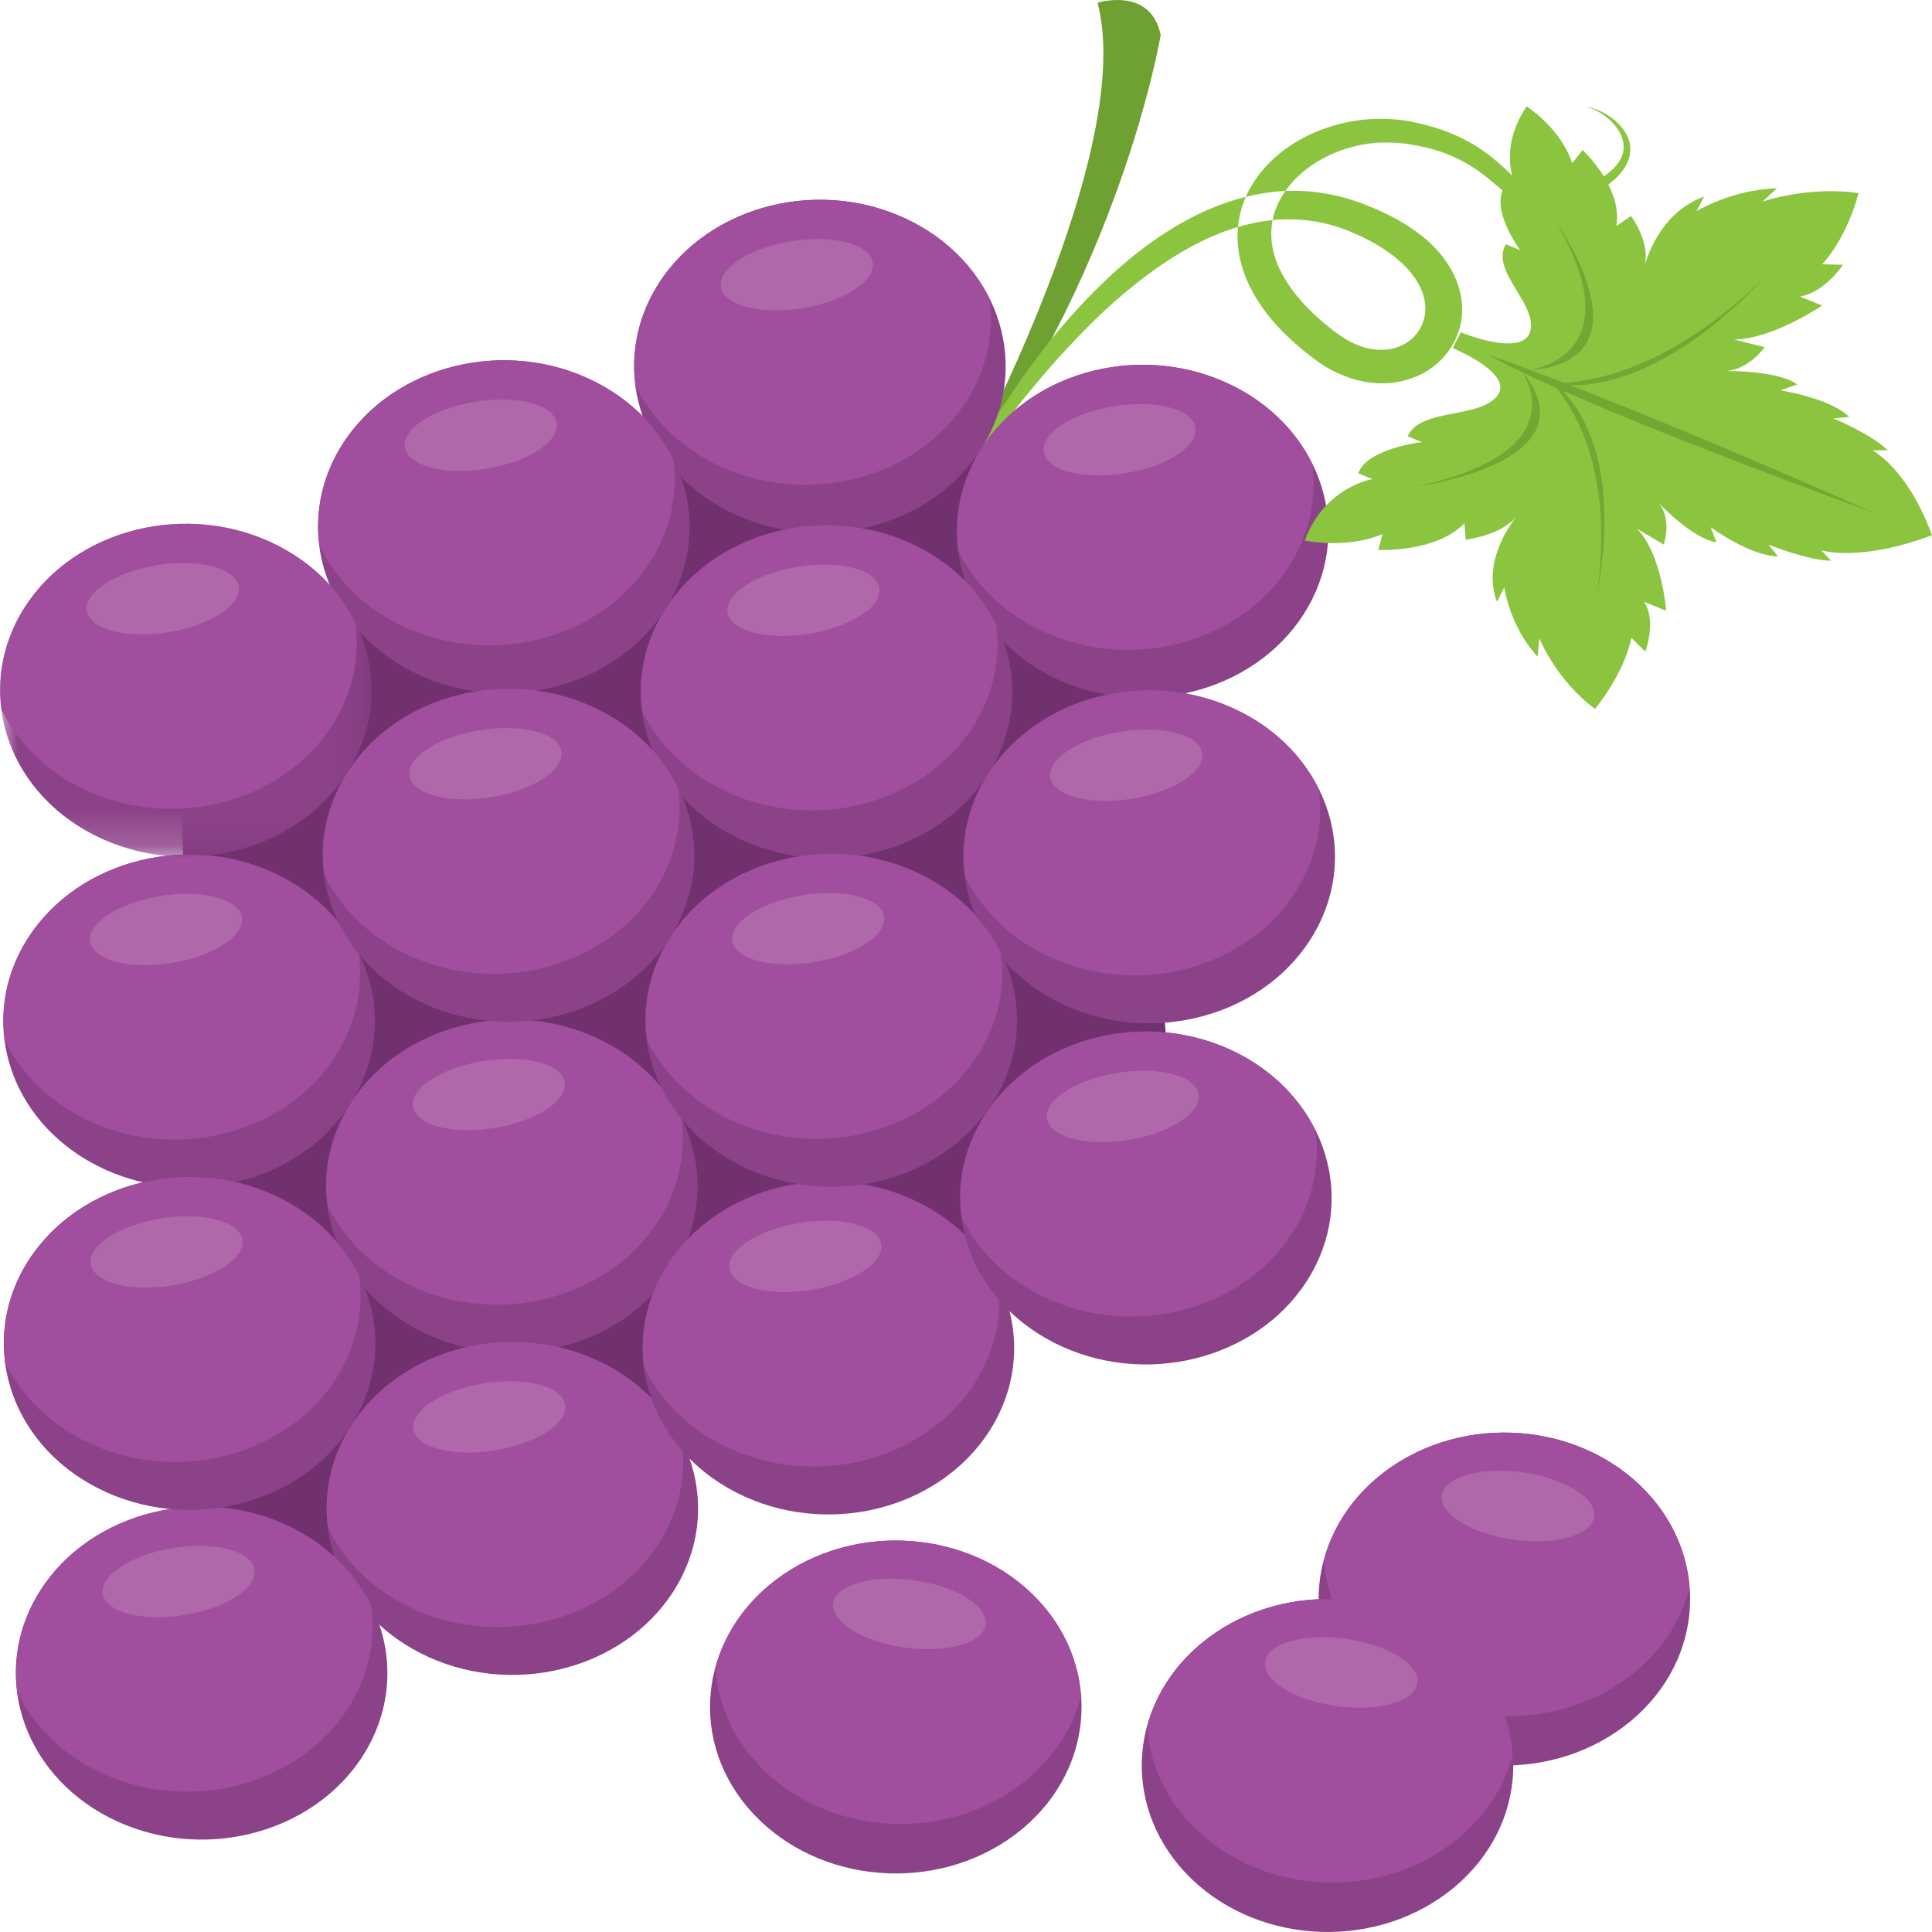 <svg width="56" height="56" viewBox="0 0 56 56" fill="none" xmlns="http://www.w3.org/2000/svg">
<path fill-rule="evenodd" clip-rule="evenodd" d="M27.535 14.412C27.535 14.412 32.998 4.626 31.814 0.079C31.814 0.079 33.349 -0.403 33.643 1.014C33.643 1.014 32.461 8.111 27.535 14.412Z" fill="#6FA032"/>
<path fill-rule="evenodd" clip-rule="evenodd" d="M27.193 15.138C27.193 15.138 27.453 14.532 28.015 13.512C28.301 13.005 28.662 12.395 29.112 11.711C29.565 11.029 30.098 10.267 30.764 9.484C31.431 8.705 32.215 7.889 33.198 7.148C34.179 6.425 35.399 5.742 36.884 5.564C37.621 5.478 38.4 5.556 39.124 5.776L39.392 5.867C39.515 5.909 39.564 5.933 39.654 5.968C39.81 6.026 39.976 6.097 40.154 6.186C40.503 6.35 40.819 6.541 41.127 6.771C41.732 7.224 42.256 7.889 42.363 8.695C42.485 9.489 42.069 10.386 41.239 10.824C40.832 11.042 40.345 11.137 39.888 11.107C39.428 11.076 39.004 10.936 38.637 10.748C38.273 10.566 37.948 10.296 37.7 10.094C37.422 9.859 37.149 9.596 36.914 9.328C36.445 8.782 36.066 8.141 35.927 7.431C35.786 6.727 35.912 5.972 36.29 5.361C37.046 4.121 38.516 3.493 39.863 3.445C40.204 3.437 40.541 3.458 40.866 3.519C41.169 3.578 41.483 3.657 41.775 3.757C42.359 3.956 42.883 4.26 43.302 4.607C43.725 4.947 44.042 5.34 44.388 5.543C44.722 5.751 45.152 5.693 45.544 5.559C45.736 5.497 45.928 5.417 46.103 5.331C46.275 5.25 46.435 5.154 46.571 5.052C46.849 4.85 47.035 4.595 47.058 4.339C47.086 4.083 46.976 3.85 46.844 3.677C46.709 3.501 46.552 3.378 46.417 3.291C46.142 3.116 45.956 3.091 45.956 3.091C45.956 3.091 46.144 3.098 46.446 3.25C46.594 3.326 46.772 3.438 46.937 3.612C47.099 3.783 47.263 4.032 47.255 4.349C47.254 4.666 47.05 4.99 46.758 5.236C46.612 5.363 46.45 5.477 46.266 5.582C46.09 5.686 45.901 5.781 45.687 5.869C45.476 5.955 45.244 6.034 44.976 6.061C44.711 6.091 44.401 6.045 44.148 5.918C43.642 5.661 43.32 5.29 42.917 5.004C42.522 4.712 42.065 4.48 41.546 4.331C41.286 4.258 41.024 4.205 40.735 4.163C40.465 4.131 40.188 4.121 39.908 4.139C38.798 4.215 37.644 4.813 37.123 5.75C36.856 6.211 36.787 6.747 36.905 7.268C37.021 7.792 37.335 8.294 37.737 8.748C37.946 8.98 38.161 9.184 38.406 9.389C38.688 9.616 38.898 9.783 39.165 9.917C39.681 10.182 40.256 10.22 40.682 9.984C41.115 9.763 41.371 9.281 41.305 8.798C41.252 8.309 40.911 7.838 40.449 7.465C40.219 7.279 39.951 7.105 39.68 6.967L39.478 6.861L39.241 6.759C39.171 6.729 39.066 6.679 39.024 6.667L38.804 6.587C38.213 6.393 37.592 6.324 36.981 6.37C35.751 6.47 34.614 7.027 33.667 7.677C32.711 8.329 31.901 9.077 31.207 9.805C29.811 11.262 28.834 12.63 28.182 13.595C27.525 14.561 27.193 15.138 27.193 15.138Z" fill="#8BC53F"/>
<path fill-rule="evenodd" clip-rule="evenodd" d="M30.334 13.976L23.765 10.617L5.151 20.376L6.126 48.054L34.096 33.338L32.449 15.057L30.334 13.976Z" fill="#71316F"/>
<path fill-rule="evenodd" clip-rule="evenodd" d="M28.442 13.008C26.968 15.322 23.679 16.128 21.096 14.807C18.513 13.487 17.614 10.54 19.087 8.225C20.561 5.91 23.85 5.104 26.433 6.425C29.016 7.746 29.915 10.693 28.442 13.008Z" fill="#8C4289"/>
<path fill-rule="evenodd" clip-rule="evenodd" d="M26.433 6.426C23.85 5.105 20.561 5.911 19.087 8.225C18.494 9.157 18.291 10.19 18.422 11.18C18.872 12.091 19.633 12.888 20.672 13.42C23.255 14.74 26.544 13.934 28.018 11.62C28.611 10.688 28.814 9.655 28.683 8.666C28.234 7.754 27.473 6.957 26.433 6.426Z" fill="#A04E9D"/>
<path fill-rule="evenodd" clip-rule="evenodd" d="M25.294 7.589C25.406 8.122 24.515 8.721 23.301 8.927C22.089 9.134 21.014 8.869 20.901 8.337C20.788 7.804 21.68 7.205 22.893 6.998C24.106 6.792 25.181 7.057 25.294 7.589Z" fill="#AF68A9"/>
<path fill-rule="evenodd" clip-rule="evenodd" d="M37.795 17.791C36.322 20.105 33.033 20.911 30.45 19.59C27.867 18.27 26.968 15.323 28.441 13.008C29.915 10.693 33.204 9.888 35.787 11.208C38.37 12.529 39.269 15.476 37.795 17.791Z" fill="#8C4289"/>
<path fill-rule="evenodd" clip-rule="evenodd" d="M35.787 11.208C33.204 9.888 29.915 10.693 28.441 13.008C27.848 13.94 27.645 14.973 27.776 15.962C28.226 16.874 28.986 17.671 30.026 18.202C32.609 19.523 35.898 18.717 37.372 16.403C37.965 15.471 38.168 14.438 38.037 13.448C37.588 12.537 36.827 11.74 35.787 11.208Z" fill="#A04E9D"/>
<path fill-rule="evenodd" clip-rule="evenodd" d="M34.647 12.373C34.76 12.905 33.868 13.504 32.655 13.711C31.442 13.917 30.367 13.652 30.255 13.12C30.142 12.587 31.034 11.988 32.247 11.782C33.46 11.575 34.535 11.84 34.647 12.373Z" fill="#AF68A9"/>
<path fill-rule="evenodd" clip-rule="evenodd" d="M28.634 22.443C27.16 24.757 23.871 25.563 21.288 24.242C18.705 22.922 17.806 19.975 19.28 17.66C20.753 15.345 24.043 14.539 26.625 15.86C29.208 17.181 30.107 20.128 28.634 22.443Z" fill="#8C4289"/>
<path fill-rule="evenodd" clip-rule="evenodd" d="M26.625 15.86C24.042 14.539 20.753 15.345 19.279 17.66C18.686 18.592 18.484 19.625 18.615 20.614C19.064 21.525 19.825 22.322 20.864 22.854C23.447 24.175 26.736 23.369 28.21 21.055C28.803 20.123 29.006 19.09 28.875 18.1C28.426 17.189 27.665 16.392 26.625 15.86Z" fill="#A04E9D"/>
<path fill-rule="evenodd" clip-rule="evenodd" d="M25.485 17.024C25.598 17.557 24.707 18.156 23.493 18.363C22.281 18.569 21.206 18.304 21.093 17.772C20.98 17.239 21.872 16.64 23.085 16.433C24.298 16.227 25.373 16.491 25.485 17.024Z" fill="#AF68A9"/>
<path fill-rule="evenodd" clip-rule="evenodd" d="M19.28 17.66C17.806 19.974 14.517 20.78 11.934 19.459C9.351 18.138 8.452 15.192 9.926 12.877C11.399 10.562 14.689 9.756 17.271 11.077C19.854 12.398 20.753 15.345 19.28 17.66Z" fill="#8C4289"/>
<path fill-rule="evenodd" clip-rule="evenodd" d="M17.271 11.078C14.689 9.757 11.399 10.563 9.926 12.877C9.333 13.809 9.13 14.843 9.261 15.832C9.71 16.743 10.471 17.541 11.511 18.072C14.093 19.393 17.382 18.587 18.856 16.272C19.449 15.341 19.652 14.307 19.521 13.318C19.072 12.407 18.311 11.609 17.271 11.078Z" fill="#A04E9D"/>
<path fill-rule="evenodd" clip-rule="evenodd" d="M16.132 12.241C16.244 12.774 15.353 13.373 14.139 13.579C12.927 13.786 11.852 13.521 11.739 12.989C11.626 12.456 12.518 11.857 13.731 11.65C14.944 11.444 16.019 11.708 16.132 12.241Z" fill="#AF68A9"/>
<path fill-rule="evenodd" clip-rule="evenodd" d="M37.987 27.225C36.514 29.54 33.225 30.346 30.642 29.025C28.059 27.704 27.16 24.758 28.634 22.442C30.107 20.128 33.396 19.322 35.979 20.643C38.562 21.964 39.461 24.911 37.987 27.225Z" fill="#8C4289"/>
<path fill-rule="evenodd" clip-rule="evenodd" d="M35.979 20.643C33.396 19.322 30.107 20.128 28.633 22.442C28.04 23.374 27.837 24.408 27.968 25.397C28.418 26.308 29.178 27.105 30.218 27.637C32.801 28.958 36.09 28.152 37.564 25.837C38.157 24.905 38.36 23.872 38.229 22.883C37.78 21.972 37.019 21.174 35.979 20.643Z" fill="#A04E9D"/>
<path fill-rule="evenodd" clip-rule="evenodd" d="M34.839 21.807C34.952 22.34 34.061 22.939 32.847 23.145C31.634 23.352 30.56 23.087 30.447 22.554C30.334 22.021 31.226 21.423 32.439 21.216C33.652 21.01 34.727 21.274 34.839 21.807Z" fill="#AF68A9"/>
<path fill-rule="evenodd" clip-rule="evenodd" d="M10.157 31.987C8.683 34.301 5.394 35.107 2.811 33.786C0.228 32.466 -0.671 29.519 0.803 27.204C2.277 24.889 5.566 24.083 8.149 25.404C10.731 26.725 11.631 29.672 10.157 31.987Z" fill="#8C4289"/>
<path fill-rule="evenodd" clip-rule="evenodd" d="M8.149 25.404C5.566 24.083 2.277 24.889 0.803 27.204C0.21 28.136 0.007 29.169 0.138 30.158C0.587 31.069 1.348 31.866 2.388 32.398C4.97 33.719 8.26 32.913 9.733 30.599C10.326 29.667 10.53 28.633 10.398 27.644C9.949 26.733 9.188 25.936 8.149 25.404Z" fill="#A04E9D"/>
<path fill-rule="evenodd" clip-rule="evenodd" d="M7.009 26.568C7.121 27.101 6.23 27.7 5.017 27.906C3.804 28.113 2.729 27.848 2.616 27.316C2.503 26.783 3.395 26.184 4.608 25.977C5.821 25.771 6.896 26.036 7.009 26.568Z" fill="#AF68A9"/>
<path fill-rule="evenodd" clip-rule="evenodd" d="M19.511 36.77C18.037 39.085 14.748 39.891 12.165 38.57C9.582 37.249 8.683 34.302 10.157 31.987C11.631 29.673 14.92 28.867 17.503 30.188C20.085 31.509 20.985 34.456 19.511 36.77Z" fill="#8C4289"/>
<path fill-rule="evenodd" clip-rule="evenodd" d="M17.502 30.188C14.92 28.867 11.63 29.673 10.157 31.987C9.564 32.919 9.361 33.953 9.492 34.942C9.941 35.853 10.702 36.65 11.742 37.182C14.324 38.502 17.613 37.697 19.087 35.382C19.68 34.45 19.883 33.417 19.752 32.428C19.303 31.517 18.542 30.719 17.502 30.188Z" fill="#A04E9D"/>
<path fill-rule="evenodd" clip-rule="evenodd" d="M16.363 31.351C16.475 31.884 15.584 32.483 14.37 32.689C13.158 32.896 12.083 32.631 11.97 32.098C11.857 31.566 12.749 30.967 13.962 30.76C15.175 30.554 16.25 30.818 16.363 31.351Z" fill="#AF68A9"/>
<path fill-rule="evenodd" clip-rule="evenodd" d="M19.526 46.115C18.052 48.429 14.764 49.235 12.181 47.914C9.598 46.593 8.698 43.647 10.172 41.332C11.646 39.017 14.935 38.211 17.518 39.532C20.101 40.853 21 43.8 19.526 46.115Z" fill="#8C4289"/>
<path fill-rule="evenodd" clip-rule="evenodd" d="M17.518 39.532C14.935 38.211 11.646 39.017 10.172 41.332C9.579 42.263 9.376 43.297 9.507 44.286C9.956 45.197 10.718 45.995 11.757 46.526C14.34 47.847 17.629 47.041 19.103 44.726C19.696 43.795 19.899 42.761 19.768 41.772C19.319 40.861 18.558 40.063 17.518 39.532Z" fill="#A04E9D"/>
<path fill-rule="evenodd" clip-rule="evenodd" d="M16.378 40.695C16.491 41.228 15.6 41.827 14.386 42.033C13.173 42.24 12.098 41.975 11.986 41.443C11.873 40.91 12.764 40.311 13.978 40.104C15.191 39.898 16.265 40.162 16.378 40.695Z" fill="#AF68A9"/>
<path fill-rule="evenodd" clip-rule="evenodd" d="M10.521 50.887C9.047 53.202 5.759 54.007 3.176 52.687C0.593 51.366 -0.307 48.419 1.167 46.104C2.641 43.79 5.93 42.984 8.513 44.304C11.096 45.625 11.995 48.573 10.521 50.887Z" fill="#8C4289"/>
<path fill-rule="evenodd" clip-rule="evenodd" d="M8.513 44.305C5.93 42.984 2.641 43.79 1.167 46.105C0.574 47.036 0.371 48.07 0.502 49.059C0.951 49.97 1.712 50.768 2.752 51.299C5.335 52.62 8.624 51.814 10.098 49.499C10.691 48.568 10.894 47.534 10.763 46.545C10.314 45.634 9.553 44.836 8.513 44.305Z" fill="#A04E9D"/>
<path fill-rule="evenodd" clip-rule="evenodd" d="M7.373 45.469C7.486 46.002 6.595 46.6 5.381 46.807C4.168 47.013 3.093 46.749 2.981 46.216C2.868 45.683 3.76 45.084 4.972 44.878C6.186 44.671 7.261 44.936 7.373 45.469Z" fill="#AF68A9"/>
<path fill-rule="evenodd" clip-rule="evenodd" d="M10.172 41.331C8.698 43.646 5.41 44.452 2.827 43.131C0.244 41.81 -0.656 38.863 0.818 36.548C2.292 34.234 5.581 33.428 8.164 34.749C10.747 36.069 11.646 39.017 10.172 41.331Z" fill="#8C4289"/>
<path fill-rule="evenodd" clip-rule="evenodd" d="M8.164 34.749C5.581 33.428 2.292 34.234 0.818 36.548C0.225 37.48 0.022 38.514 0.153 39.503C0.602 40.414 1.363 41.211 2.403 41.743C4.986 43.063 8.275 42.258 9.749 39.943C10.342 39.011 10.545 37.978 10.414 36.989C9.965 36.078 9.204 35.281 8.164 34.749Z" fill="#A04E9D"/>
<path fill-rule="evenodd" clip-rule="evenodd" d="M7.024 35.913C7.137 36.446 6.246 37.045 5.032 37.251C3.819 37.458 2.744 37.193 2.632 36.66C2.519 36.127 3.411 35.529 4.624 35.322C5.837 35.116 6.912 35.38 7.024 35.913Z" fill="#AF68A9"/>
<path fill-rule="evenodd" clip-rule="evenodd" d="M28.688 41.463C27.214 43.777 23.926 44.583 21.342 43.262C18.759 41.942 17.86 38.995 19.334 36.68C20.808 34.365 24.097 33.559 26.68 34.88C29.263 36.201 30.162 39.148 28.688 41.463Z" fill="#8C4289"/>
<path fill-rule="evenodd" clip-rule="evenodd" d="M26.68 34.88C24.097 33.559 20.808 34.365 19.334 36.68C18.741 37.612 18.538 38.645 18.669 39.634C19.118 40.545 19.879 41.343 20.919 41.874C23.502 43.195 26.791 42.389 28.265 40.075C28.858 39.143 29.061 38.109 28.93 37.12C28.48 36.209 27.72 35.412 26.68 34.88Z" fill="#A04E9D"/>
<path fill-rule="evenodd" clip-rule="evenodd" d="M25.54 36.043C25.653 36.576 24.761 37.175 23.548 37.382C22.335 37.588 21.26 37.323 21.148 36.791C21.034 36.258 21.926 35.659 23.14 35.453C24.352 35.246 25.427 35.511 25.54 36.043Z" fill="#AF68A9"/>
<path fill-rule="evenodd" clip-rule="evenodd" d="M19.416 27.182C17.943 29.497 14.654 30.302 12.071 28.982C9.488 27.661 8.589 24.714 10.062 22.399C11.536 20.084 14.825 19.279 17.408 20.599C19.991 21.92 20.89 24.867 19.416 27.182Z" fill="#8C4289"/>
<path fill-rule="evenodd" clip-rule="evenodd" d="M17.408 20.599C14.825 19.279 11.536 20.084 10.062 22.399C9.469 23.331 9.266 24.364 9.397 25.353C9.847 26.265 10.607 27.062 11.647 27.593C14.23 28.914 17.519 28.108 18.993 25.794C19.586 24.862 19.789 23.829 19.658 22.839C19.209 21.928 18.448 21.131 17.408 20.599Z" fill="#A04E9D"/>
<path fill-rule="evenodd" clip-rule="evenodd" d="M16.268 21.763C16.381 22.296 15.49 22.894 14.276 23.101C13.063 23.307 11.989 23.043 11.876 22.51C11.763 21.977 12.655 21.378 13.868 21.172C15.081 20.965 16.156 21.23 16.268 21.763Z" fill="#AF68A9"/>
<path fill-rule="evenodd" clip-rule="evenodd" d="M28.77 31.964C27.297 34.279 24.008 35.084 21.425 33.764C18.842 32.443 17.942 29.496 19.416 27.181C20.89 24.867 24.179 24.061 26.762 25.382C29.345 26.702 30.244 29.65 28.77 31.964Z" fill="#8C4289"/>
<path fill-rule="evenodd" clip-rule="evenodd" d="M26.762 25.382C24.179 24.061 20.89 24.867 19.416 27.181C18.823 28.113 18.62 29.146 18.751 30.136C19.2 31.047 19.962 31.844 21.001 32.376C23.584 33.696 26.873 32.891 28.347 30.576C28.94 29.644 29.143 28.611 29.012 27.622C28.563 26.71 27.802 25.913 26.762 25.382Z" fill="#A04E9D"/>
<path fill-rule="evenodd" clip-rule="evenodd" d="M25.622 26.546C25.735 27.078 24.844 27.678 23.63 27.884C22.418 28.09 21.343 27.826 21.23 27.293C21.117 26.76 22.009 26.161 23.222 25.955C24.435 25.748 25.51 26.013 25.622 26.546Z" fill="#AF68A9"/>
<path fill-rule="evenodd" clip-rule="evenodd" d="M37.89 37.115C36.416 39.43 33.127 40.235 30.544 38.915C27.961 37.594 27.062 34.647 28.536 32.332C30.01 30.018 33.299 29.212 35.882 30.532C38.464 31.853 39.364 34.801 37.89 37.115Z" fill="#8C4289"/>
<path fill-rule="evenodd" clip-rule="evenodd" d="M35.882 30.532C33.299 29.212 30.01 30.018 28.536 32.332C27.943 33.264 27.74 34.297 27.871 35.286C28.32 36.198 29.081 36.995 30.121 37.526C32.703 38.847 35.993 38.041 37.466 35.727C38.059 34.795 38.262 33.762 38.131 32.773C37.682 31.861 36.921 31.064 35.882 30.532Z" fill="#A04E9D"/>
<path fill-rule="evenodd" clip-rule="evenodd" d="M34.742 31.697C34.854 32.23 33.963 32.828 32.75 33.035C31.537 33.241 30.462 32.977 30.349 32.444C30.236 31.911 31.128 31.312 32.341 31.106C33.554 30.899 34.629 31.164 34.742 31.697Z" fill="#AF68A9"/>
<mask id="mask0" mask-type="alpha" maskUnits="userSpaceOnUse" x="0" y="15" width="11" height="10">
<path fill-rule="evenodd" clip-rule="evenodd" d="M0 15.181H10.771V24.834H0V15.181Z" fill="white"/>
</mask>
<g mask="url(#mask0)">
<path fill-rule="evenodd" clip-rule="evenodd" d="M10.063 22.399C8.589 24.713 5.3 25.519 2.717 24.198C0.134 22.878 -0.765 19.931 0.709 17.616C2.182 15.301 5.472 14.495 8.054 15.816C10.637 17.137 11.537 20.084 10.063 22.399Z" fill="#8C4289"/>
</g>
<path fill-rule="evenodd" clip-rule="evenodd" d="M8.054 15.816C5.471 14.495 2.182 15.301 0.709 17.616C0.116 18.548 -0.088 19.581 0.044 20.57C0.493 21.482 1.254 22.278 2.293 22.81C4.876 24.131 8.165 23.325 9.639 21.011C10.232 20.079 10.435 19.046 10.304 18.056C9.855 17.145 9.094 16.348 8.054 15.816Z" fill="#A04E9D"/>
<path fill-rule="evenodd" clip-rule="evenodd" d="M6.915 16.98C7.027 17.513 6.136 18.112 4.922 18.318C3.71 18.525 2.635 18.26 2.522 17.727C2.409 17.194 3.301 16.596 4.514 16.389C5.727 16.183 6.802 16.447 6.915 16.98Z" fill="#AF68A9"/>
<path fill-rule="evenodd" clip-rule="evenodd" d="M44.569 19.035L44.619 18.502C44.619 18.502 45.106 19.717 46.231 20.548C46.231 20.548 47.071 19.554 47.284 18.489L47.69 18.886C47.69 18.886 48.027 18.009 47.653 17.441L48.294 17.704C48.294 17.704 48.178 16.088 47.458 15.331L48.223 15.784C48.223 15.784 48.482 15.059 48.07 14.568C48.07 14.568 49.032 15.608 49.751 15.719L49.586 15.282C49.586 15.282 50.712 16.113 51.535 16.128L51.266 15.787C51.266 15.787 52.364 16.238 53.076 16.253L52.788 15.95C52.788 15.95 53.88 16.306 56 15.515C55.283 13.56 54.27 13.052 54.27 13.052L54.714 13.05C54.236 12.577 53.137 12.126 53.137 12.126L53.601 12.086C53.051 11.537 51.613 11.316 51.613 11.316L52.09 11.143C51.527 10.727 50.018 10.754 50.018 10.754C50.704 10.713 51.146 10.064 51.146 10.064L50.264 9.84C51.374 9.835 52.815 8.857 52.815 8.857L52.174 8.594C52.898 8.476 53.419 7.675 53.419 7.675L52.818 7.66C53.58 6.819 53.87 5.6 53.87 5.6C52.433 5.38 51.089 5.843 51.089 5.843L51.506 5.46C50.22 5.486 49.176 6.119 49.176 6.119L49.391 5.699C48.2 6.133 47.778 7.318 47.669 7.705C47.849 7.027 47.276 6.262 47.276 6.262L46.852 6.549C47.039 5.426 45.874 4.348 45.874 4.348L45.568 4.73C45.251 3.724 44.251 3.083 44.251 3.083C43.308 4.495 44.029 5.575 44.029 5.575L43.617 5.406C43.175 6.054 44.06 7.248 44.06 7.248L43.648 7.079C43.193 7.861 44.547 8.786 44.36 9.586C44.172 10.385 42.342 9.634 42.342 9.634L42.225 9.863L42.108 10.091C42.108 10.091 43.939 10.842 43.385 11.492C42.832 12.142 41.166 11.827 40.803 12.646L41.215 12.815C41.215 12.815 39.628 12.994 39.369 13.718L39.781 13.888C39.781 13.888 38.397 14.104 37.82 15.666C37.82 15.666 39.016 15.926 40.072 15.483L39.95 15.94C39.95 15.94 41.621 16.027 42.449 15.167L42.483 15.642C42.483 15.642 43.504 15.53 43.958 14.966C43.703 15.292 42.978 16.352 43.389 17.444L43.603 17.024C43.603 17.024 43.75 18.146 44.569 19.035Z" fill="#8BC53F"/>
<path fill-rule="evenodd" clip-rule="evenodd" d="M43.169 10.293C43.169 10.293 44.743 11.358 54.342 14.877C54.342 14.877 47.622 11.86 43.169 10.293Z" fill="#74A634"/>
<path fill-rule="evenodd" clip-rule="evenodd" d="M44.062 10.694C44.062 10.694 45.916 13.057 41.042 14.106C41.042 14.106 46.358 13.413 44.062 10.694Z" fill="#74A634"/>
<path fill-rule="evenodd" clip-rule="evenodd" d="M44.952 11.059C44.866 10.962 47.314 12.335 46.228 17.53C46.228 17.53 47.134 13.502 44.952 11.059Z" fill="#74A634"/>
<path fill-rule="evenodd" clip-rule="evenodd" d="M44.214 10.745C44.214 10.745 47.422 10.459 45.124 6.468C45.124 6.468 48.011 10.527 44.214 10.745Z" fill="#74A634"/>
<path fill-rule="evenodd" clip-rule="evenodd" d="M45.104 11.111C44.966 11.116 47.725 11.88 51.404 7.75C51.404 7.75 48.594 10.995 45.104 11.111Z" fill="#74A634"/>
<path fill-rule="evenodd" clip-rule="evenodd" d="M29.433 53.169C27.158 54.886 23.761 54.624 21.846 52.586C19.93 50.547 20.222 47.504 22.497 45.787C24.771 44.071 28.168 44.332 30.084 46.37C31.999 48.409 31.708 51.453 29.433 53.169Z" fill="#8C4289"/>
<path fill-rule="evenodd" clip-rule="evenodd" d="M30.084 46.37C28.168 44.332 24.771 44.071 22.496 45.787C21.581 46.478 20.992 47.385 20.734 48.354C20.804 49.348 21.212 50.332 21.983 51.152C23.898 53.191 27.295 53.452 29.57 51.736C30.486 51.045 31.074 50.138 31.332 49.169C31.262 48.174 30.854 47.191 30.084 46.37Z" fill="#A04E9D"/>
<path fill-rule="evenodd" clip-rule="evenodd" d="M28.566 47.11C28.466 47.645 27.398 47.931 26.18 47.75C24.962 47.568 24.056 46.987 24.155 46.453C24.254 45.918 25.322 45.631 26.54 45.813C27.758 45.994 28.665 46.575 28.566 47.11Z" fill="#AF68A9"/>
<path fill-rule="evenodd" clip-rule="evenodd" d="M47.073 50.04C44.798 51.757 41.402 51.496 39.486 49.457C37.57 47.419 37.862 44.375 40.136 42.658C42.411 40.942 45.809 41.203 47.724 43.241C49.639 45.28 49.348 48.324 47.073 50.04Z" fill="#8C4289"/>
<path fill-rule="evenodd" clip-rule="evenodd" d="M47.724 43.241C45.808 41.203 42.412 40.942 40.137 42.658C39.221 43.349 38.633 44.256 38.374 45.225C38.445 46.219 38.852 47.203 39.623 48.023C41.539 50.062 44.935 50.323 47.21 48.607C48.126 47.916 48.714 47.009 48.973 46.04C48.902 45.045 48.495 44.062 47.724 43.241Z" fill="#A04E9D"/>
<path fill-rule="evenodd" clip-rule="evenodd" d="M46.206 43.981C46.107 44.516 45.039 44.802 43.821 44.621C42.603 44.44 41.696 43.859 41.796 43.324C41.895 42.789 42.963 42.502 44.18 42.684C45.398 42.865 46.305 43.446 46.206 43.981Z" fill="#AF68A9"/>
<path fill-rule="evenodd" clip-rule="evenodd" d="M41.948 54.866C39.673 56.582 36.276 56.321 34.36 54.282C32.445 52.244 32.736 49.2 35.011 47.483C37.286 45.767 40.683 46.028 42.599 48.067C44.514 50.105 44.222 53.149 41.948 54.866Z" fill="#8C4289"/>
<path fill-rule="evenodd" clip-rule="evenodd" d="M42.598 48.067C40.683 46.028 37.286 45.767 35.011 47.483C34.096 48.175 33.507 49.081 33.249 50.05C33.319 51.044 33.726 52.028 34.497 52.849C36.413 54.887 39.81 55.148 42.084 53.432C43.001 52.741 43.589 51.834 43.847 50.865C43.776 49.871 43.369 48.887 42.598 48.067Z" fill="#A04E9D"/>
<path fill-rule="evenodd" clip-rule="evenodd" d="M41.08 48.806C40.981 49.341 39.913 49.628 38.695 49.446C37.477 49.264 36.571 48.684 36.67 48.149C36.769 47.614 37.837 47.328 39.055 47.509C40.273 47.691 41.18 48.271 41.08 48.806Z" fill="#AF68A9"/>
</svg>
